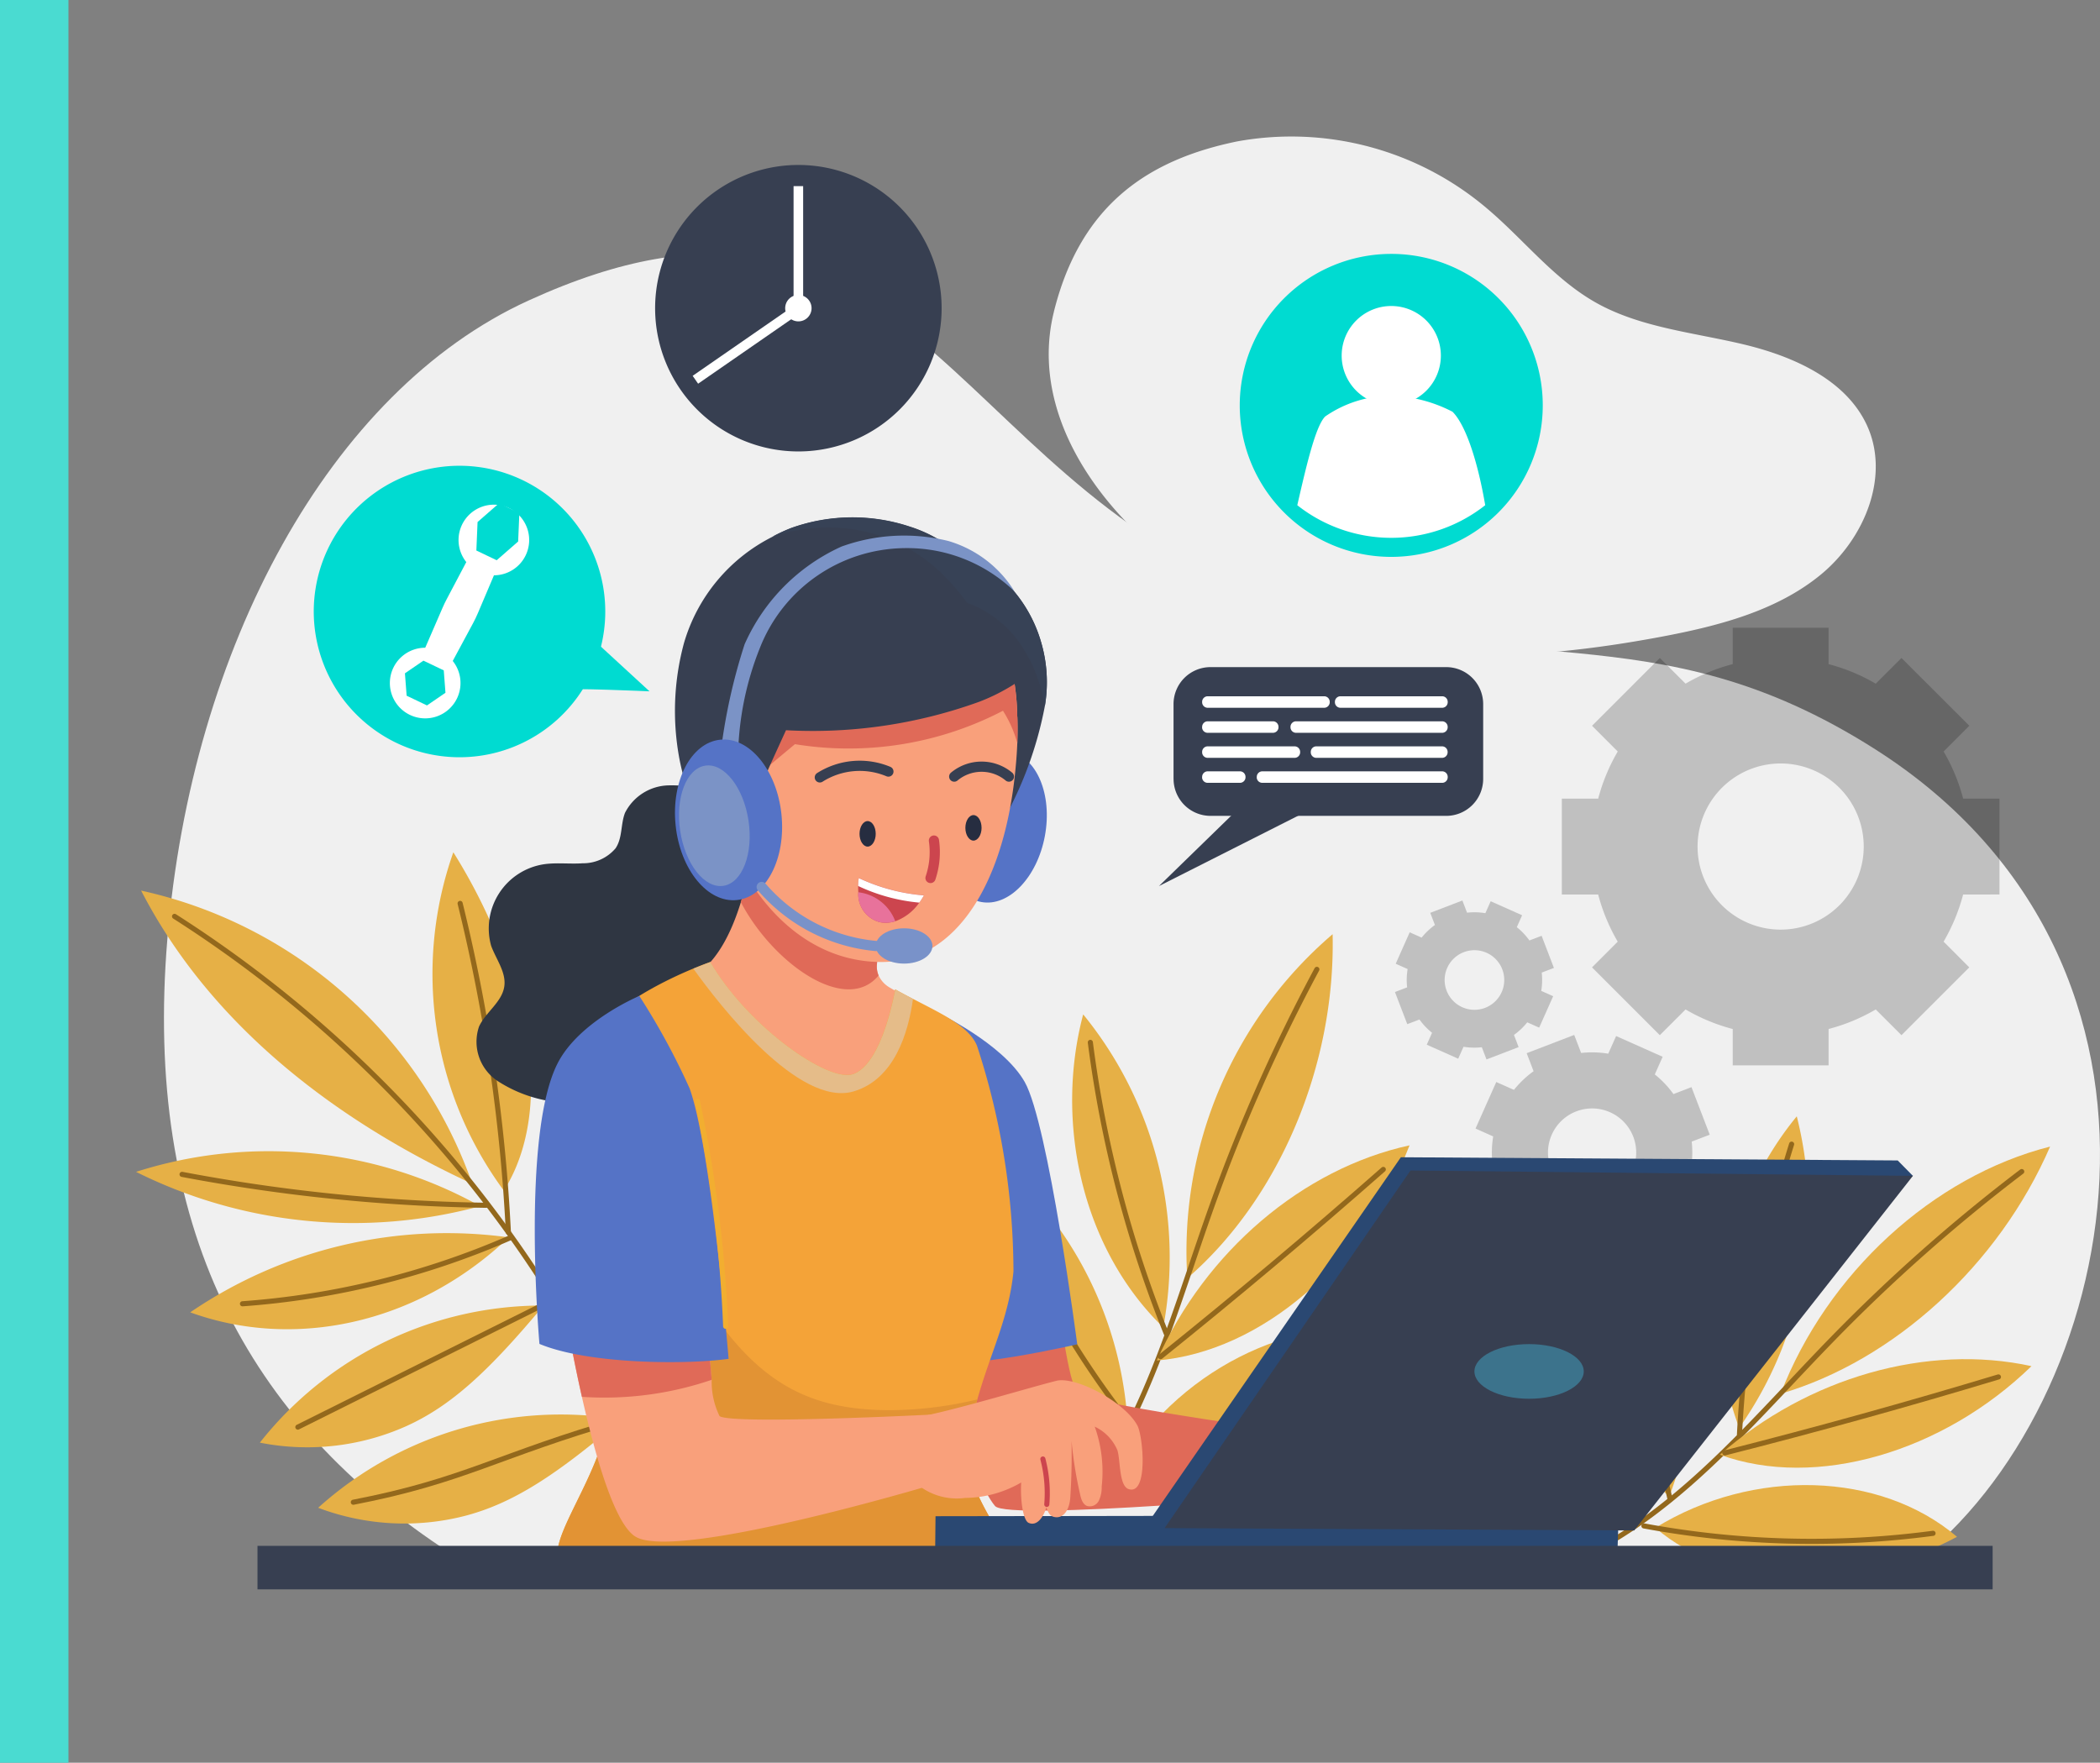 <svg xmlns="http://www.w3.org/2000/svg" xmlns:xlink="http://www.w3.org/1999/xlink" width="113.565" height="95.333" viewBox="0 0 113.565 95.333">
  <rect x="0" y="0" width="113.565" height="95.333" fill="#808080" stroke="none"/>
  <defs>
    <clipPath id="clip-path">
      <rect id="Rectángulo_365032" data-name="Rectángulo 365032" width="106.209" height="78.603" fill="none"/>
    </clipPath>
    <clipPath id="clip-path-3">
      <rect id="Rectángulo_365027" data-name="Rectángulo 365027" width="32.691" height="34.746" fill="none"/>
    </clipPath>
  </defs>
  <g id="Grupo_1043416" data-name="Grupo 1043416" transform="translate(-1298.104 -5879.773)">
    <rect id="Rectángulo_364974" data-name="Rectángulo 364974" width="3.702" height="95.333" transform="translate(1298.104 5879.773)" fill="#4adbd1"/>
    <g id="Grupo_1031066" data-name="Grupo 1031066" transform="translate(1305.461 5887.129)">
      <g id="Grupo_1031065" data-name="Grupo 1031065" clip-path="url(#clip-path)">
        <g id="Grupo_1031064" data-name="Grupo 1031064" transform="translate(0 0)">
          <g id="Grupo_1031063" data-name="Grupo 1031063" clip-path="url(#clip-path)">
            <path id="Trazado_776820" data-name="Trazado 776820" d="M96.31,78.3c11.3-8.594,16.335-32.424-2.015-44.108-12.149-7.735-19.706-3.322-33.373-8.439C44.236,19.51,41.75.643,21.454,9.927,10.7,14.843,3.248,28.7,1.936,44.451.652,59.875,6.118,70.458,17.289,77.7c26.234,1.117,52.519.914,79.021.6" transform="translate(-0.242 -1.024)" fill="#f0f0f0"/>
            <path id="Trazado_776821" data-name="Trazado 776821" d="M57.563,9.5c-1.707,6.854,4.632,13.639,11.311,16.452s14.337,2.48,21.492,1.137c3.087-.578,6.261-1.392,8.659-3.36s3.789-5.385,2.475-8.146c-1.16-2.435-3.984-3.682-6.676-4.322s-5.552-.9-7.95-2.249C84.6,7.731,82.986,5.614,81.007,3.939A16.339,16.339,0,0,0,67.468.293c-4.755.978-8.454,3.378-9.905,9.2" transform="translate(-7.925 0)" fill="#f0f0f0"/>
            <g id="Grupo_1031062" data-name="Grupo 1031062" transform="translate(68.08 26.595)" opacity="0.2" style="isolation: isolate">
              <g id="Grupo_1031061" data-name="Grupo 1031061">
                <g id="Grupo_1031060" data-name="Grupo 1031060" clip-path="url(#clip-path-3)">
                  <path id="Trazado_776822" data-name="Trazado 776822" d="M113.153,45.291V40.106h-1.965a10.1,10.1,0,0,0-1.057-2.549l1.39-1.392L107.853,32.5l-1.392,1.39a10.054,10.054,0,0,0-2.549-1.057V30.865H98.727v1.966a10.06,10.06,0,0,0-2.55,1.057L94.785,32.5l-3.666,3.666,1.39,1.392a10.162,10.162,0,0,0-1.057,2.549H89.485v5.185h1.966a10.162,10.162,0,0,0,1.057,2.549l-1.39,1.392L94.785,52.9l1.392-1.391a10.123,10.123,0,0,0,2.55,1.057v1.966h5.185V52.566a10.117,10.117,0,0,0,2.549-1.057l1.392,1.391,3.667-3.667-1.39-1.392a10.1,10.1,0,0,0,1.057-2.549Zm-11.832,1.9a4.493,4.493,0,1,1,4.491-4.493,4.494,4.494,0,0,1-4.491,4.493" transform="translate(-80.461 -30.865)"/>
                  <path id="Trazado_776823" data-name="Trazado 776823" d="M96.725,61.82l-.987-2.572-.975.375a5.332,5.332,0,0,0-1.009-1.063l.425-.955-2.516-1.121-.427.954a5.334,5.334,0,0,0-1.465-.039l-.375-.975-2.571.987.374.975a5.351,5.351,0,0,0-1.062,1.009l-.956-.425L84.06,61.486l.955.427a5.4,5.4,0,0,0-.04,1.465L84,63.751l.987,2.572.975-.374a5.379,5.379,0,0,0,1.01,1.062l-.425.956,2.516,1.12.426-.954a5.443,5.443,0,0,0,1.466.04l.374.975,2.571-.987-.374-.975a5.408,5.408,0,0,0,1.063-1.01l.955.425,1.121-2.516-.955-.427a5.334,5.334,0,0,0,.04-1.465Zm-5.507,3.193a2.386,2.386,0,1,1,1.373-3.083,2.388,2.388,0,0,1-1.373,3.083" transform="translate(-79.702 -34.402)"/>
                  <path id="Trazado_776824" data-name="Trazado 776824" d="M87.609,51.632l-.666-1.738-.659.253a3.606,3.606,0,0,0-.682-.719l.287-.645-1.7-.757-.288.645a3.586,3.586,0,0,0-.99-.027l-.252-.659-1.738.667.253.658a3.632,3.632,0,0,0-.719.682l-.645-.287-.757,1.7.645.288a3.621,3.621,0,0,0-.027.99l-.659.252.667,1.738.658-.252a3.626,3.626,0,0,0,.682.718l-.287.645,1.7.757.288-.645a3.654,3.654,0,0,0,.99.026l.253.659,1.737-.667-.252-.658a3.626,3.626,0,0,0,.718-.682l.645.287.757-1.7-.645-.288a3.655,3.655,0,0,0,.027-.99ZM83.889,53.79a1.612,1.612,0,1,1,.927-2.083,1.613,1.613,0,0,1-.927,2.083" transform="translate(-79.012 -33.234)"/>
                </g>
              </g>
            </g>
            <path id="Trazado_776825" data-name="Trazado 776825" d="M85.657,15.6A8.193,8.193,0,1,1,77.464,7.4,8.184,8.184,0,0,1,85.657,15.6" transform="translate(-9.584 -1.024)" fill="#00dbd1"/>
            <path id="Trazado_776826" data-name="Trazado 776826" d="M78.349,10.67a2.682,2.682,0,1,1-2.681,2.681,2.681,2.681,0,0,1,2.681-2.681" transform="translate(-10.469 -1.476)" fill="#fff"/>
            <path id="Trazado_776827" data-name="Trazado 776827" d="M83.044,22.223a8.2,8.2,0,0,1-10.161,0c.524-2.3,1.006-4.3,1.509-4.8a6.306,6.306,0,0,1,3.57-1.122,7.715,7.715,0,0,1,3.314.866c.743.741,1.383,2.785,1.769,5.056" transform="translate(-10.084 -2.255)" fill="#fff"/>
            <path id="Trazado_776828" data-name="Trazado 776828" d="M65.115,39.381V35.336a2,2,0,0,1,2-2H79.86a2,2,0,0,1,2,2v4.045a2,2,0,0,1-2,2H67.117a2,2,0,0,1-2-2" transform="translate(-9.009 -4.612)" fill="#373f51"/>
            <path id="Trazado_776829" data-name="Trazado 776829" d="M70.372,40.106,64.2,46.115l10-5.053" transform="translate(-8.883 -5.549)" fill="#373f51"/>
            <path id="Trazado_776830" data-name="Trazado 776830" d="M66.91,35.489v-.022a.3.3,0,0,1,.3-.3h6.3a.3.3,0,0,1,.3.3v.022a.3.3,0,0,1-.3.3h-6.3a.3.3,0,0,1-.3-.3" transform="translate(-9.257 -4.866)" fill="#fff"/>
            <path id="Trazado_776831" data-name="Trazado 776831" d="M75.243,35.489v-.022a.3.3,0,0,1,.3-.3h5.5a.3.3,0,0,1,.3.3v.022a.3.3,0,0,1-.3.3h-5.5a.3.3,0,0,1-.3-.3" transform="translate(-10.41 -4.866)" fill="#fff"/>
            <path id="Trazado_776832" data-name="Trazado 776832" d="M72.456,37.061v-.022a.3.3,0,0,1,.3-.3h7.9a.3.3,0,0,1,.3.3v.022a.3.3,0,0,1-.3.3h-7.9a.3.3,0,0,1-.3-.3" transform="translate(-10.025 -5.084)" fill="#fff"/>
            <path id="Trazado_776833" data-name="Trazado 776833" d="M66.91,37.061v-.022a.3.3,0,0,1,.3-.3h3.529a.3.3,0,0,1,.3.3v.022a.3.3,0,0,1-.3.3H67.207a.3.3,0,0,1-.3-.3" transform="translate(-9.257 -5.084)" fill="#fff"/>
            <path id="Trazado_776834" data-name="Trazado 776834" d="M73.729,38.632V38.61a.3.3,0,0,1,.3-.3h6.8a.3.3,0,0,1,.3.3v.022a.3.3,0,0,1-.3.3h-6.8a.3.3,0,0,1-.3-.3" transform="translate(-10.201 -5.301)" fill="#fff"/>
            <path id="Trazado_776835" data-name="Trazado 776835" d="M66.91,38.632V38.61a.3.3,0,0,1,.3-.3h4.7a.3.3,0,0,1,.3.3v.022a.3.3,0,0,1-.3.3h-4.7a.3.3,0,0,1-.3-.3" transform="translate(-9.257 -5.301)" fill="#fff"/>
            <path id="Trazado_776836" data-name="Trazado 776836" d="M66.91,40.2v-.022a.3.3,0,0,1,.3-.3h1.745a.3.3,0,0,1,.3.3V40.2a.3.3,0,0,1-.3.3H67.207a.3.3,0,0,1-.3-.3" transform="translate(-9.257 -5.518)" fill="#fff"/>
            <path id="Trazado_776837" data-name="Trazado 776837" d="M70.34,40.2v-.022a.3.3,0,0,1,.3-.3h9.725a.3.3,0,0,1,.3.3V40.2a.3.3,0,0,1-.3.3H70.637a.3.3,0,0,1-.3-.3" transform="translate(-9.732 -5.518)" fill="#fff"/>
            <path id="Trazado_776838" data-name="Trazado 776838" d="M16.24,21.21a7.882,7.882,0,1,1-4.573,10.166A7.881,7.881,0,0,1,16.24,21.21" transform="translate(-1.543 -2.863)" fill="#00dbd1"/>
            <path id="Trazado_776839" data-name="Trazado 776839" d="M19.563,34.855a1.91,1.91,0,1,1-.9-2.549,1.91,1.91,0,0,1,.9,2.549" transform="translate(-2.204 -4.444)" fill="#fff"/>
            <path id="Trazado_776840" data-name="Trazado 776840" d="M16.968,34.826l-.092-1.211,1-.685,1.1.526.092,1.211-1,.685Z" transform="translate(-2.335 -4.556)" fill="#00dbd1"/>
            <path id="Trazado_776841" data-name="Trazado 776841" d="M23.874,25.875a1.91,1.91,0,1,1-.9-2.549,1.91,1.91,0,0,1,.9,2.549" transform="translate(-2.801 -3.201)" fill="#fff"/>
            <path id="Trazado_776842" data-name="Trazado 776842" d="M21.359,25.607l.065-1.541,1.161-1.014,1.1.526-.066,1.541-1.161,1.014Z" transform="translate(-2.955 -3.189)" fill="#00dbd1"/>
            <path id="Trazado_776843" data-name="Trazado 776843" d="M19.448,32.338l-1.461-.7,1.08-2.491c.069-.159.143-.314.224-.466l1.268-2.4,1.461.7-1.042,2.453c-.08.19-.17.376-.267.557Z" transform="translate(-2.489 -3.636)" fill="#fff"/>
            <path id="Trazado_776844" data-name="Trazado 776844" d="M26.657,34.3c.282-.131,4.8.076,4.8.076L28.2,31.381Z" transform="translate(-3.688 -4.342)" fill="#00dbd1"/>
            <path id="Trazado_776845" data-name="Trazado 776845" d="M40.278,1.817a7.747,7.747,0,1,1-7.7,7.794,7.747,7.747,0,0,1,7.7-7.794" transform="translate(-4.507 -0.251)" fill="#373f51"/>
            <rect id="Rectángulo_365028" data-name="Rectángulo 365028" width="0.518" height="6.506" transform="translate(35.558 2.711)" fill="#fff"/>
            <rect id="Rectángulo_365029" data-name="Rectángulo 365029" width="6.595" height="0.518" transform="matrix(0.822, -0.569, 0.569, 0.822, 30.101, 12.97)" fill="#fff"/>
            <path id="Trazado_776846" data-name="Trazado 776846" d="M42.168,10.693a.713.713,0,1,1-.713-.713.713.713,0,0,1,.713.713" transform="translate(-5.637 -1.381)" fill="#fff"/>
            <path id="Trazado_776847" data-name="Trazado 776847" d="M65.972,68.7A22.581,22.581,0,0,1,73.83,50.1c.162,7.118-2.905,14.321-7.858,18.605" transform="translate(-9.121 -6.931)" fill="#e6b046"/>
            <path id="Trazado_776848" data-name="Trazado 776848" d="M72.119,52.308a93.926,93.926,0,0,0-5.681,12.811C64.517,70.49,63.006,76.2,59.717,80.7" transform="translate(-8.262 -7.237)" fill="none" stroke="#93681c" stroke-linecap="round" stroke-miterlimit="10" stroke-width="0.276"/>
            <path id="Trazado_776849" data-name="Trazado 776849" d="M64.068,74.991c2.642-5.909,7.885-10.374,13.665-11.637-2.46,6.332-8,11.163-13.665,11.637" transform="translate(-8.864 -8.766)" fill="#e6b046"/>
            <path id="Trazado_776850" data-name="Trazado 776850" d="M76.347,64.864Q70.425,70.077,64.3,74.993" transform="translate(-8.897 -8.974)" fill="none" stroke="#93681c" stroke-linecap="round" stroke-miterlimit="10" stroke-width="0.276"/>
            <path id="Trazado_776851" data-name="Trazado 776851" d="M62.259,81.722C65.788,76.45,72.3,73.7,77.688,75.2c-3.963,5.2-10.488,7.963-15.429,6.518" transform="translate(-8.614 -10.348)" fill="#e6b046"/>
            <path id="Trazado_776852" data-name="Trazado 776852" d="M76.295,75.711a51.342,51.342,0,0,1-14.763,6.316" transform="translate(-8.513 -10.475)" fill="none" stroke="#93681c" stroke-linecap="round" stroke-miterlimit="10" stroke-width="0.276"/>
            <path id="Trazado_776853" data-name="Trazado 776853" d="M63.68,72.062a20.8,20.8,0,0,0-4.331-16.928C57.8,60.967,59.277,67.8,63.68,72.062" transform="translate(-8.129 -7.628)" fill="#e6b046"/>
            <path id="Trazado_776854" data-name="Trazado 776854" d="M59.894,56.891A64.266,64.266,0,0,0,64,72.638" transform="translate(-8.287 -7.871)" fill="none" stroke="#93681c" stroke-linecap="round" stroke-miterlimit="10" stroke-width="0.276"/>
            <path id="Trazado_776855" data-name="Trazado 776855" d="M60.909,78.239a20.372,20.372,0,0,0-8.182-15,26.083,26.083,0,0,0,2.488,9.179c1.568,3.253,3.871,5.316,5.695,5.816" transform="translate(-7.295 -8.75)" fill="#e6b046"/>
            <path id="Trazado_776856" data-name="Trazado 776856" d="M53.514,64.677a48.481,48.481,0,0,0,7.618,13.889" transform="translate(-7.404 -8.949)" fill="none" stroke="#93681c" stroke-linecap="round" stroke-miterlimit="10" stroke-width="0.276"/>
            <path id="Trazado_776857" data-name="Trazado 776857" d="M103.219,76.8c2.5-6.5,8.239-11.764,14.572-13.368-2.775,6.406-8.439,11.571-14.572,13.368" transform="translate(-14.281 -8.777)" fill="#e6b046"/>
            <path id="Trazado_776858" data-name="Trazado 776858" d="M114.721,65a92.236,92.236,0,0,0-10.273,9.094c-3.9,4-7.575,8.467-12.328,11.138" transform="translate(-12.746 -8.993)" fill="none" stroke="#93681c" stroke-linecap="round" stroke-miterlimit="10" stroke-width="0.276"/>
            <path id="Trazado_776859" data-name="Trazado 776859" d="M99.41,81.943c4.757-4.186,11.221-6.024,16.847-4.791-4.769,4.638-11.642,6.683-16.847,4.791" transform="translate(-13.754 -10.622)" fill="#e6b046"/>
            <path id="Trazado_776860" data-name="Trazado 776860" d="M114.512,77.89Q107.14,80.117,99.714,82" transform="translate(-13.796 -10.777)" fill="none" stroke="#93681c" stroke-linecap="round" stroke-miterlimit="10" stroke-width="0.276"/>
            <path id="Trazado_776861" data-name="Trazado 776861" d="M95.361,86.987c5.281-3.255,12.164-3.048,16.309.49-5.635,3.017-12.534,2.811-16.309-.49" transform="translate(-13.194 -11.716)" fill="#e6b046"/>
            <path id="Trazado_776862" data-name="Trazado 776862" d="M110.273,87.642a49.766,49.766,0,0,1-15.635-.4" transform="translate(-13.094 -12.071)" fill="none" stroke="#93681c" stroke-linecap="round" stroke-miterlimit="10" stroke-width="0.276"/>
            <path id="Trazado_776863" data-name="Trazado 776863" d="M100.462,78.381a20.53,20.53,0,0,0,3.111-16.847c-3.758,4.564-5.257,11.254-3.111,16.847" transform="translate(-13.763 -8.514)" fill="#e6b046"/>
            <path id="Trazado_776864" data-name="Trazado 776864" d="M103.454,63.279a63.29,63.29,0,0,0-2.82,15.707" transform="translate(-13.923 -8.755)" fill="none" stroke="#93681c" stroke-linecap="round" stroke-miterlimit="10" stroke-width="0.276"/>
            <path id="Trazado_776865" data-name="Trazado 776865" d="M95.8,82.713a20.057,20.057,0,0,0-1.086-16.7,25.735,25.735,0,0,0-1.564,9.191c.05,3.536,1.24,6.316,2.65,7.506" transform="translate(-12.888 -9.134)" fill="#e6b046"/>
            <path id="Trazado_776866" data-name="Trazado 776866" d="M95.039,67.613a47.714,47.714,0,0,0,1.04,15.481" transform="translate(-13.119 -9.355)" fill="none" stroke="#93681c" stroke-linecap="round" stroke-miterlimit="10" stroke-width="0.276"/>
            <path id="Trazado_776867" data-name="Trazado 776867" d="M18.228,63.222A24.586,24.586,0,0,0,.319,47.363C3.792,54.1,10.093,59.458,18.228,63.222" transform="translate(-0.044 -6.553)" fill="#e6b046"/>
            <path id="Trazado_776868" data-name="Trazado 776868" d="M18.615,66.693A23.544,23.544,0,0,0,0,64.838a26.287,26.287,0,0,0,18.615,1.855" transform="translate(0 -8.816)" fill="#e6b046"/>
            <path id="Trazado_776869" data-name="Trazado 776869" d="M20.627,69.093A24.628,24.628,0,0,0,3.4,73.148c5.548,2.016,12.205.708,17.228-4.055" transform="translate(-0.47 -9.528)" fill="#e6b046"/>
            <path id="Trazado_776870" data-name="Trazado 776870" d="M23.111,73.409a19.453,19.453,0,0,0-15.34,7.415,13.124,13.124,0,0,0,7.912-.889c2.436-1.1,4.477-2.986,7.428-6.526" transform="translate(-1.075 -10.157)" fill="#e6b046"/>
            <path id="Trazado_776871" data-name="Trazado 776871" d="M27.824,80.526A19.578,19.578,0,0,0,11.43,85.294a13.172,13.172,0,0,0,7.957.433c2.591-.683,4.923-2.2,8.436-5.2" transform="translate(-1.581 -11.104)" fill="#e6b046"/>
            <path id="Trazado_776872" data-name="Trazado 776872" d="M22.463,63.259a19.734,19.734,0,0,1-2.732-18.3,30.578,30.578,0,0,1,3.819,9.08c.679,3.207.547,6.628-1.087,9.216" transform="translate(-2.572 -6.221)" fill="#e6b046"/>
            <path id="Trazado_776873" data-name="Trazado 776873" d="M25.8,69.574a18.047,18.047,0,0,1,5-15.489c.463,5.756-1.3,11.619-5,15.489" transform="translate(-3.538 -7.483)" fill="#e6b046"/>
            <path id="Trazado_776874" data-name="Trazado 776874" d="M2.418,48.982A65.855,65.855,0,0,1,28.371,80.635" transform="translate(-0.335 -6.777)" fill="none" stroke="#93681c" stroke-linecap="round" stroke-miterlimit="10" stroke-width="0.276"/>
            <path id="Trazado_776875" data-name="Trazado 776875" d="M20.34,48.167a93.919,93.919,0,0,1,2.609,17.782" transform="translate(-2.814 -6.664)" fill="none" stroke="#93681c" stroke-linecap="round" stroke-miterlimit="10" stroke-width="0.276"/>
            <path id="Trazado_776876" data-name="Trazado 776876" d="M29.934,56.706a34.689,34.689,0,0,1-4.253,13.465" transform="translate(-3.553 -7.846)" fill="none" stroke="#93681c" stroke-linecap="round" stroke-miterlimit="10" stroke-width="0.276"/>
            <path id="Trazado_776877" data-name="Trazado 776877" d="M2.889,65.176a95.715,95.715,0,0,0,16.442,1.672" transform="translate(-0.4 -9.018)" fill="none" stroke="#93681c" stroke-linecap="round" stroke-miterlimit="10" stroke-width="0.276"/>
            <path id="Trazado_776878" data-name="Trazado 776878" d="M6.68,72.726a44.151,44.151,0,0,0,14.462-3.563" transform="translate(-0.924 -9.569)" fill="none" stroke="#93681c" stroke-linecap="round" stroke-miterlimit="10" stroke-width="0.276"/>
            <path id="Trazado_776879" data-name="Trazado 776879" d="M10.155,79.931l13.837-6.9" transform="translate(-1.405 -10.104)" fill="none" stroke="#93681c" stroke-linecap="round" stroke-miterlimit="10" stroke-width="0.276"/>
            <path id="Trazado_776880" data-name="Trazado 776880" d="M13.637,85.038c6.022-1.161,7.811-2.549,14.495-4.467" transform="translate(-1.887 -11.148)" fill="none" stroke="#93681c" stroke-linecap="round" stroke-miterlimit="10" stroke-width="0.276"/>
            <path id="Trazado_776881" data-name="Trazado 776881" d="M56.794,72.954s.521,4.776,1.1,5.16c1.042.688,13.108,2.277,13.108,2.277l-.4,3.139s-16.525,1.485-17.228.659c-1.218-1.432-3.36-8.343-3.36-8.343Z" transform="translate(-6.921 -10.094)" fill="#e06a58"/>
            <path id="Trazado_776882" data-name="Trazado 776882" d="M48.634,58.168l1.335-3.205s3.622,1.7,4.817,3.8c1.278,2.247,2.842,14.191,2.842,14.191s-6.4,1.473-7.57.847-1.423-15.635-1.423-15.635" transform="translate(-6.729 -7.605)" fill="#5573c6"/>
            <path id="Trazado_776883" data-name="Trazado 776883" d="M34.687,41.322a7.061,7.061,0,0,0-2.928-.566,2.71,2.71,0,0,0-2.366,1.487c-.241.624-.13,1.359-.513,1.921a2.3,2.3,0,0,1-1.777.806c-.682.047-1.37-.043-2.049.046a3.511,3.511,0,0,0-2.9,4.417c.273.743.836,1.452.707,2.225-.136.829-1.006,1.373-1.361,2.142a2.543,2.543,0,0,0,1.028,2.961A7.35,7.35,0,0,0,25.86,57.9a13.845,13.845,0,0,0,4.91.014A6.161,6.161,0,0,0,34.742,55.4a20.47,20.47,0,0,1,1.019-1.8c.886-1.135,2.454-1.575,3.69-2.38,1.349-.883,2.339-2.6,1.544-3.945-.766-1.292-2.76-1.58-3.56-2.854a8.957,8.957,0,0,1-.623-1.725c-.22-.576-.742-.867-2.125-1.373" transform="translate(-2.951 -5.637)" fill="#2f3642"/>
            <path id="Trazado_776884" data-name="Trazado 776884" d="M41.995,57.536a1.4,1.4,0,0,0,.9.595,1.344,1.344,0,0,0,1.008-.538,10.236,10.236,0,0,0,2.606-5c-.335-.19-.659-.374-.951-.545a1.443,1.443,0,0,1-.593-.652,1.252,1.252,0,0,1-.089-.614,17.563,17.563,0,0,1,.987-4.6c-2.985-.673-5.8-1.473-7.417-2.824-.2.833-.431,2.463-.929,4.079-.53,1.711-1.359,3.4-2.762,4.132a29.64,29.64,0,0,1,7.24,5.969" transform="translate(-4.809 -5.999)" fill="#f9a07b"/>
            <path id="Trazado_776885" data-name="Trazado 776885" d="M45.319,50.787a1.247,1.247,0,0,0,.088.614c-1.766,2.141-5.714-.657-7.446-3.963.5-1.616.731-3.247.928-4.079,1.616,1.352,4.434,2.153,7.418,2.824a17.541,17.541,0,0,0-.987,4.6" transform="translate(-5.252 -5.999)" fill="#e06a58"/>
            <path id="Trazado_776886" data-name="Trazado 776886" d="M48.643,77.854c-.39,2.585,2.4,5.366,2.468,6.747-5.923,0-18.332.362-24.651-.5-.288-1.595,2.832-5.181,2.832-8.722,0-.469-.019-.982-.057-1.535-.1-1.58-.333-3.46-.593-5.388-.7-5.172-1.642-10.7-.95-11.849,1.356-2.235,4.529-3.753,6.1-4.406.54-.224.893-.345.919-.359,1.973,3.365,5.988,6.235,7.5,6.106.42-.033,1.671-.469,2.5-4.626.321.184.643.352.962.516,1.568.817,3.039,1.49,3.463,2.539a39.459,39.459,0,0,1,1.972,12.207c-.245,2.5-1.249,4.407-1.953,6.916-.165.588-.314,1.211-.436,1.883-.031.15-.054.307-.078.469" transform="translate(-3.658 -7.173)" fill="#f4a338"/>
            <path id="Trazado_776887" data-name="Trazado 776887" d="M51.111,86.848c-5.924,0-18.332.362-24.651-.5-.288-1.595,2.832-5.181,2.832-8.722,0-.469-.019-.983-.057-1.535-.1-1.58-.333-3.459-.593-5.388,1.121,1.183,2.756-3.815,3.479-2.351,3.914,7.9,7,9.98,12.365,9.98a20.584,20.584,0,0,0,4.669-.583c-.164.588-.314,1.211-.435,1.883-.028.152-.055.309-.078.47-.39,2.58,2.4,5.362,2.468,6.745" transform="translate(-3.658 -9.42)" fill="#e29334"/>
            <path id="Trazado_776888" data-name="Trazado 776888" d="M46.855,53.841c-.255,1.849-1.009,4.341-3.2,5-2.965.887-7.256-4.653-8.677-6.635.54-.224.893-.346.919-.359,1.973,3.365,5.988,6.235,7.5,6.106.421-.034,1.671-.469,2.5-4.626.321.181.643.35.962.516" transform="translate(-4.839 -7.173)" fill="#e5bc89"/>
            <path id="Trazado_776889" data-name="Trazado 776889" d="M50.174,86.623l-.022,2.064,36.888.219.077-2.339Z" transform="translate(-6.939 -11.977)" fill="#2a4872"/>
            <path id="Trazado_776890" data-name="Trazado 776890" d="M104.908,65.106l-.821-.833L77.219,64.1,63.739,83.59l.7.566Z" transform="translate(-8.819 -8.868)" fill="#2a4872"/>
            <path id="Trazado_776891" data-name="Trazado 776891" d="M77.851,64.933,64.556,84.272,89.95,84.4l15.072-19.177Z" transform="translate(-8.932 -8.984)" fill="#373f51"/>
            <path id="Trazado_776892" data-name="Trazado 776892" d="M86.957,75.83c1.632,0,2.955.662,2.955,1.478s-1.323,1.478-2.955,1.478S84,78.124,84,77.308s1.322-1.478,2.955-1.478" transform="translate(-11.622 -10.492)" fill="#3c738c"/>
            <path id="Trazado_776893" data-name="Trazado 776893" d="M50.794,42.2c.419-2.247,1.959-3.845,3.441-3.569s2.345,2.322,1.926,4.569S54.2,47.044,52.72,46.767s-2.345-2.321-1.926-4.568" transform="translate(-7.013 -5.34)" fill="#5573c6"/>
            <path id="Trazado_776894" data-name="Trazado 776894" d="M56.08,34.442a20.4,20.4,0,0,1-2.423,6.5c-.447-1.952-.732-4.33-1.128-6.707a27.769,27.769,0,0,0-1.8-6.711,11.553,11.553,0,0,0-.652-1.223,4.343,4.343,0,0,1,1.566.14A5.234,5.234,0,0,1,53.784,27.6a7.511,7.511,0,0,1,2.087,3.41,7.65,7.65,0,0,1,.209,3.427" transform="translate(-6.928 -3.636)" fill="#373f51"/>
            <path id="Trazado_776895" data-name="Trazado 776895" d="M52.61,36.31c-.015.385-.04.778-.076,1.168-.543,6.33-3.2,10.674-7.269,10.674-5.742,0-9.464-6.44-9.464-12.749,0-6.224,3.813-10.728,8.274-10.208a9.819,9.819,0,0,1,5.789,2.4,7.891,7.891,0,0,1,1.956,2.985,13.052,13.052,0,0,1,.788,4.3c0,.005.005.009.005.015.019.461.014.932,0,1.416" transform="translate(-4.953 -3.48)" fill="#f9a07b"/>
            <path id="Trazado_776896" data-name="Trazado 776896" d="M53.032,37.049a6.354,6.354,0,0,0-.774-1.745,18.072,18.072,0,0,1-11.25,1.807c-.728.607-1.44,1.2-2.156,1.8.015-2.88.054-4.829,1.178-6.224a6.668,6.668,0,0,1,4.479-2.015,20.7,20.7,0,0,1,5.652.035,5.738,5.738,0,0,1,2.083.616,13.057,13.057,0,0,1,.788,4.3s.005.009.005.014c.016.457.011.928-.005,1.411" transform="translate(-5.376 -4.22)" fill="#e06a58"/>
            <path id="Trazado_776897" data-name="Trazado 776897" d="M53.166,32.243a10.6,10.6,0,0,1-2.885,1.666,26.476,26.476,0,0,1-10.452,1.54c-1.571,3.451-2.207,4.689-2.608,7.7A12.272,12.272,0,0,1,34.065,37a14.06,14.06,0,0,1,.246-6.263,9.363,9.363,0,0,1,4.779-5.747,8.82,8.82,0,0,1,1.028-.476,9.845,9.845,0,0,1,6.385-.076,7.6,7.6,0,0,1,2.889,1.68,14.259,14.259,0,0,1,3.27,4.931c.205.454.37.866.5,1.2" transform="translate(-4.68 -3.312)" fill="#373f51"/>
            <path id="Trazado_776898" data-name="Trazado 776898" d="M54.677,34.118a9.655,9.655,0,0,0-.6-2.011,6.906,6.906,0,0,0-.566-1.064,5.837,5.837,0,0,0-3.039-2.477A11.247,11.247,0,0,0,49.327,27.2,8.815,8.815,0,0,0,44.408,24.6a9.361,9.361,0,0,0-4.469.381,9.008,9.008,0,0,1,1.028-.476,9.842,9.842,0,0,1,6.386-.076,7.6,7.6,0,0,1,2.889,1.68,5.231,5.231,0,0,1,2.141,1.168,7.505,7.505,0,0,1,2.088,3.41,7.688,7.688,0,0,1,.207,3.427" transform="translate(-5.526 -3.312)" fill="#374256"/>
            <path id="Trazado_776899" data-name="Trazado 776899" d="M42.916,40.158a4.028,4.028,0,0,1,3.708-.316" transform="translate(-5.938 -5.47)" fill="none" stroke="#373f51" stroke-linecap="round" stroke-miterlimit="10" stroke-width="0.552"/>
            <path id="Trazado_776900" data-name="Trazado 776900" d="M51.351,40.122a2.309,2.309,0,0,1,2.958,0" transform="translate(-7.105 -5.477)" fill="none" stroke="#373f51" stroke-linecap="round" stroke-miterlimit="10" stroke-width="0.552"/>
            <path id="Trazado_776901" data-name="Trazado 776901" d="M50.048,44.224a4.355,4.355,0,0,1-.185,2.023" transform="translate(-6.899 -6.119)" fill="none" stroke="#cc454e" stroke-linecap="round" stroke-miterlimit="10" stroke-width="0.552"/>
            <path id="Trazado_776902" data-name="Trazado 776902" d="M45.846,43c.242,0,.438.309.438.69s-.2.69-.438.69-.438-.309-.438-.69.2-.69.438-.69" transform="translate(-6.283 -5.949)" fill="#262d40"/>
            <path id="Trazado_776903" data-name="Trazado 776903" d="M52.488,42.625c.242,0,.438.309.438.69s-.2.69-.438.69-.438-.309-.438-.69.2-.69.438-.69" transform="translate(-7.201 -5.898)" fill="#262d40"/>
            <path id="Trazado_776904" data-name="Trazado 776904" d="M48.877,47.512a3.343,3.343,0,0,1-.25.393,2.718,2.718,0,0,1-1.292,1.006h0a1.688,1.688,0,0,1-.83.055,1.557,1.557,0,0,1-1.174-1.621A3.361,3.361,0,0,1,45.322,47a3.222,3.222,0,0,1,.033-.428,10.2,10.2,0,0,0,3.522.937" transform="translate(-6.27 -6.444)" fill="#cc454e"/>
            <path id="Trazado_776905" data-name="Trazado 776905" d="M48.877,47.512a3.343,3.343,0,0,1-.25.393,9.831,9.831,0,0,1-3.305-.9,3.222,3.222,0,0,1,.033-.428,10.2,10.2,0,0,0,3.522.937" transform="translate(-6.271 -6.444)" fill="#fff"/>
            <path id="Trazado_776906" data-name="Trazado 776906" d="M47.334,49.033a1.692,1.692,0,0,1-.831.055,1.558,1.558,0,0,1-1.174-1.621,2.436,2.436,0,0,1,2,1.566" transform="translate(-6.272 -6.567)" fill="#e8729b"/>
            <path id="Trazado_776907" data-name="Trazado 776907" d="M37.631,37.066a16.455,16.455,0,0,1,1.185-5.916,8.5,8.5,0,0,1,7.77-5.39,8.346,8.346,0,0,1,6,2.346,6.293,6.293,0,0,0-3.572-2.73,9.954,9.954,0,0,0-5.79.3,10.425,10.425,0,0,0-5.238,5.285,31.192,31.192,0,0,0-1.3,5.909Z" transform="translate(-5.076 -3.471)" fill="#7b93c6"/>
            <path id="Trazado_776908" data-name="Trazado 776908" d="M36.271,37.89c1.58-.165,3.063,1.644,3.312,4.039s-.83,4.47-2.411,4.634-3.063-1.644-3.312-4.039.831-4.469,2.411-4.634" transform="translate(-4.68 -5.241)" fill="#5573c6"/>
            <path id="Trazado_776909" data-name="Trazado 776909" d="M35.5,39.518c1.02-.153,2.066,1.178,2.336,2.973s-.339,3.374-1.359,3.528-2.066-1.178-2.336-2.973.339-3.374,1.359-3.528" transform="translate(-4.715 -5.466)" fill="#7b93c6"/>
            <path id="Trazado_776910" data-name="Trazado 776910" d="M47.957,49.731c.846,0,1.533.427,1.533.955s-.687.954-1.533.954-1.533-.427-1.533-.954.687-.955,1.533-.955" transform="translate(-6.423 -6.881)" fill="#7992c9"/>
            <path id="Trazado_776911" data-name="Trazado 776911" d="M39.268,47.135a9.259,9.259,0,0,0,6.166,3.192" transform="translate(-5.433 -6.521)" fill="none" stroke="#7992c9" stroke-linecap="round" stroke-miterlimit="10" stroke-width="0.552"/>
            <path id="Trazado_776912" data-name="Trazado 776912" d="M46.873,78.692,46.725,82.5s-13.763,4.125-16.036,2.82c-1.109-.638-2.144-4.145-2.918-7.57-.809-3.6-1.328-7.1-1.328-7.1l8.068-1.58s.005,4.919.278,7.763a4.207,4.207,0,0,0,.427,1.957c.712.469,11.656-.093,11.656-.093" transform="translate(-3.659 -9.556)" fill="#f9a07b"/>
            <path id="Trazado_776913" data-name="Trazado 776913" d="M34.79,76.824a18,18,0,0,1-7.018.921c-.809-3.6-1.328-7.1-1.328-7.1l8.068-1.58s0,4.917.278,7.761" transform="translate(-3.659 -9.555)" fill="#e06a58"/>
            <path id="Trazado_776914" data-name="Trazado 776914" d="M49.584,79.98c2.046-.438,5.512-1.49,6.949-1.852,1.021-.257,3.679,1.118,4.381,2.416.307.566.6,3.774-.466,3.443-.533-.166-.445-1.542-.612-2.1a2.479,2.479,0,0,0-1.228-1.28,7.257,7.257,0,0,1,.376,3.239,1.674,1.674,0,0,1-.153.762.547.547,0,0,1-.643.288c-.242-.1-.326-.4-.38-.667a21.476,21.476,0,0,1-.455-2.861c.019,1.017,0,2.035-.066,3.049-.048.775-.433,1.2-.907,1.066-.212-.059-.3-.255-.388-.512-.143.5-.5,1.047-.962.838-.281-.126-.454-1.14-.4-2.182a6.112,6.112,0,0,1-3.037.835,3.359,3.359,0,0,1-2.711-.847,18.271,18.271,0,0,1,.7-3.632" transform="translate(-6.763 -10.805)" fill="#f9a07b"/>
            <path id="Trazado_776915" data-name="Trazado 776915" d="M57.126,85.495a7.282,7.282,0,0,0-.212-2.454" transform="translate(-7.874 -11.489)" fill="none" stroke="#cc454e" stroke-linecap="round" stroke-miterlimit="10" stroke-width="0.276"/>
            <path id="Trazado_776916" data-name="Trazado 776916" d="M33.409,59a37.892,37.892,0,0,0-2.73-5.024s-3.273,1.361-4.434,3.672c-1.965,3.913-.967,15.146-.967,15.146,2.65,1.109,7.965,1.125,10.229.807,0,0-.925-11.3-2.1-14.6" transform="translate(-3.462 -7.467)" fill="#5573c6"/>
            <path id="Trazado_776917" data-name="Trazado 776917" d="M35.238,60.6a72.762,72.762,0,0,1,1.523,12.159" transform="translate(-4.875 -8.385)" fill="none" stroke="#f2ae30" stroke-linecap="round" stroke-miterlimit="10" stroke-width="0.276"/>
            <rect id="Rectángulo_365030" data-name="Rectángulo 365030" width="93.834" height="2.354" transform="translate(6.568 76.249)" fill="#373f51"/>
          </g>
        </g>
      </g>
    </g>
  </g>
</svg>
